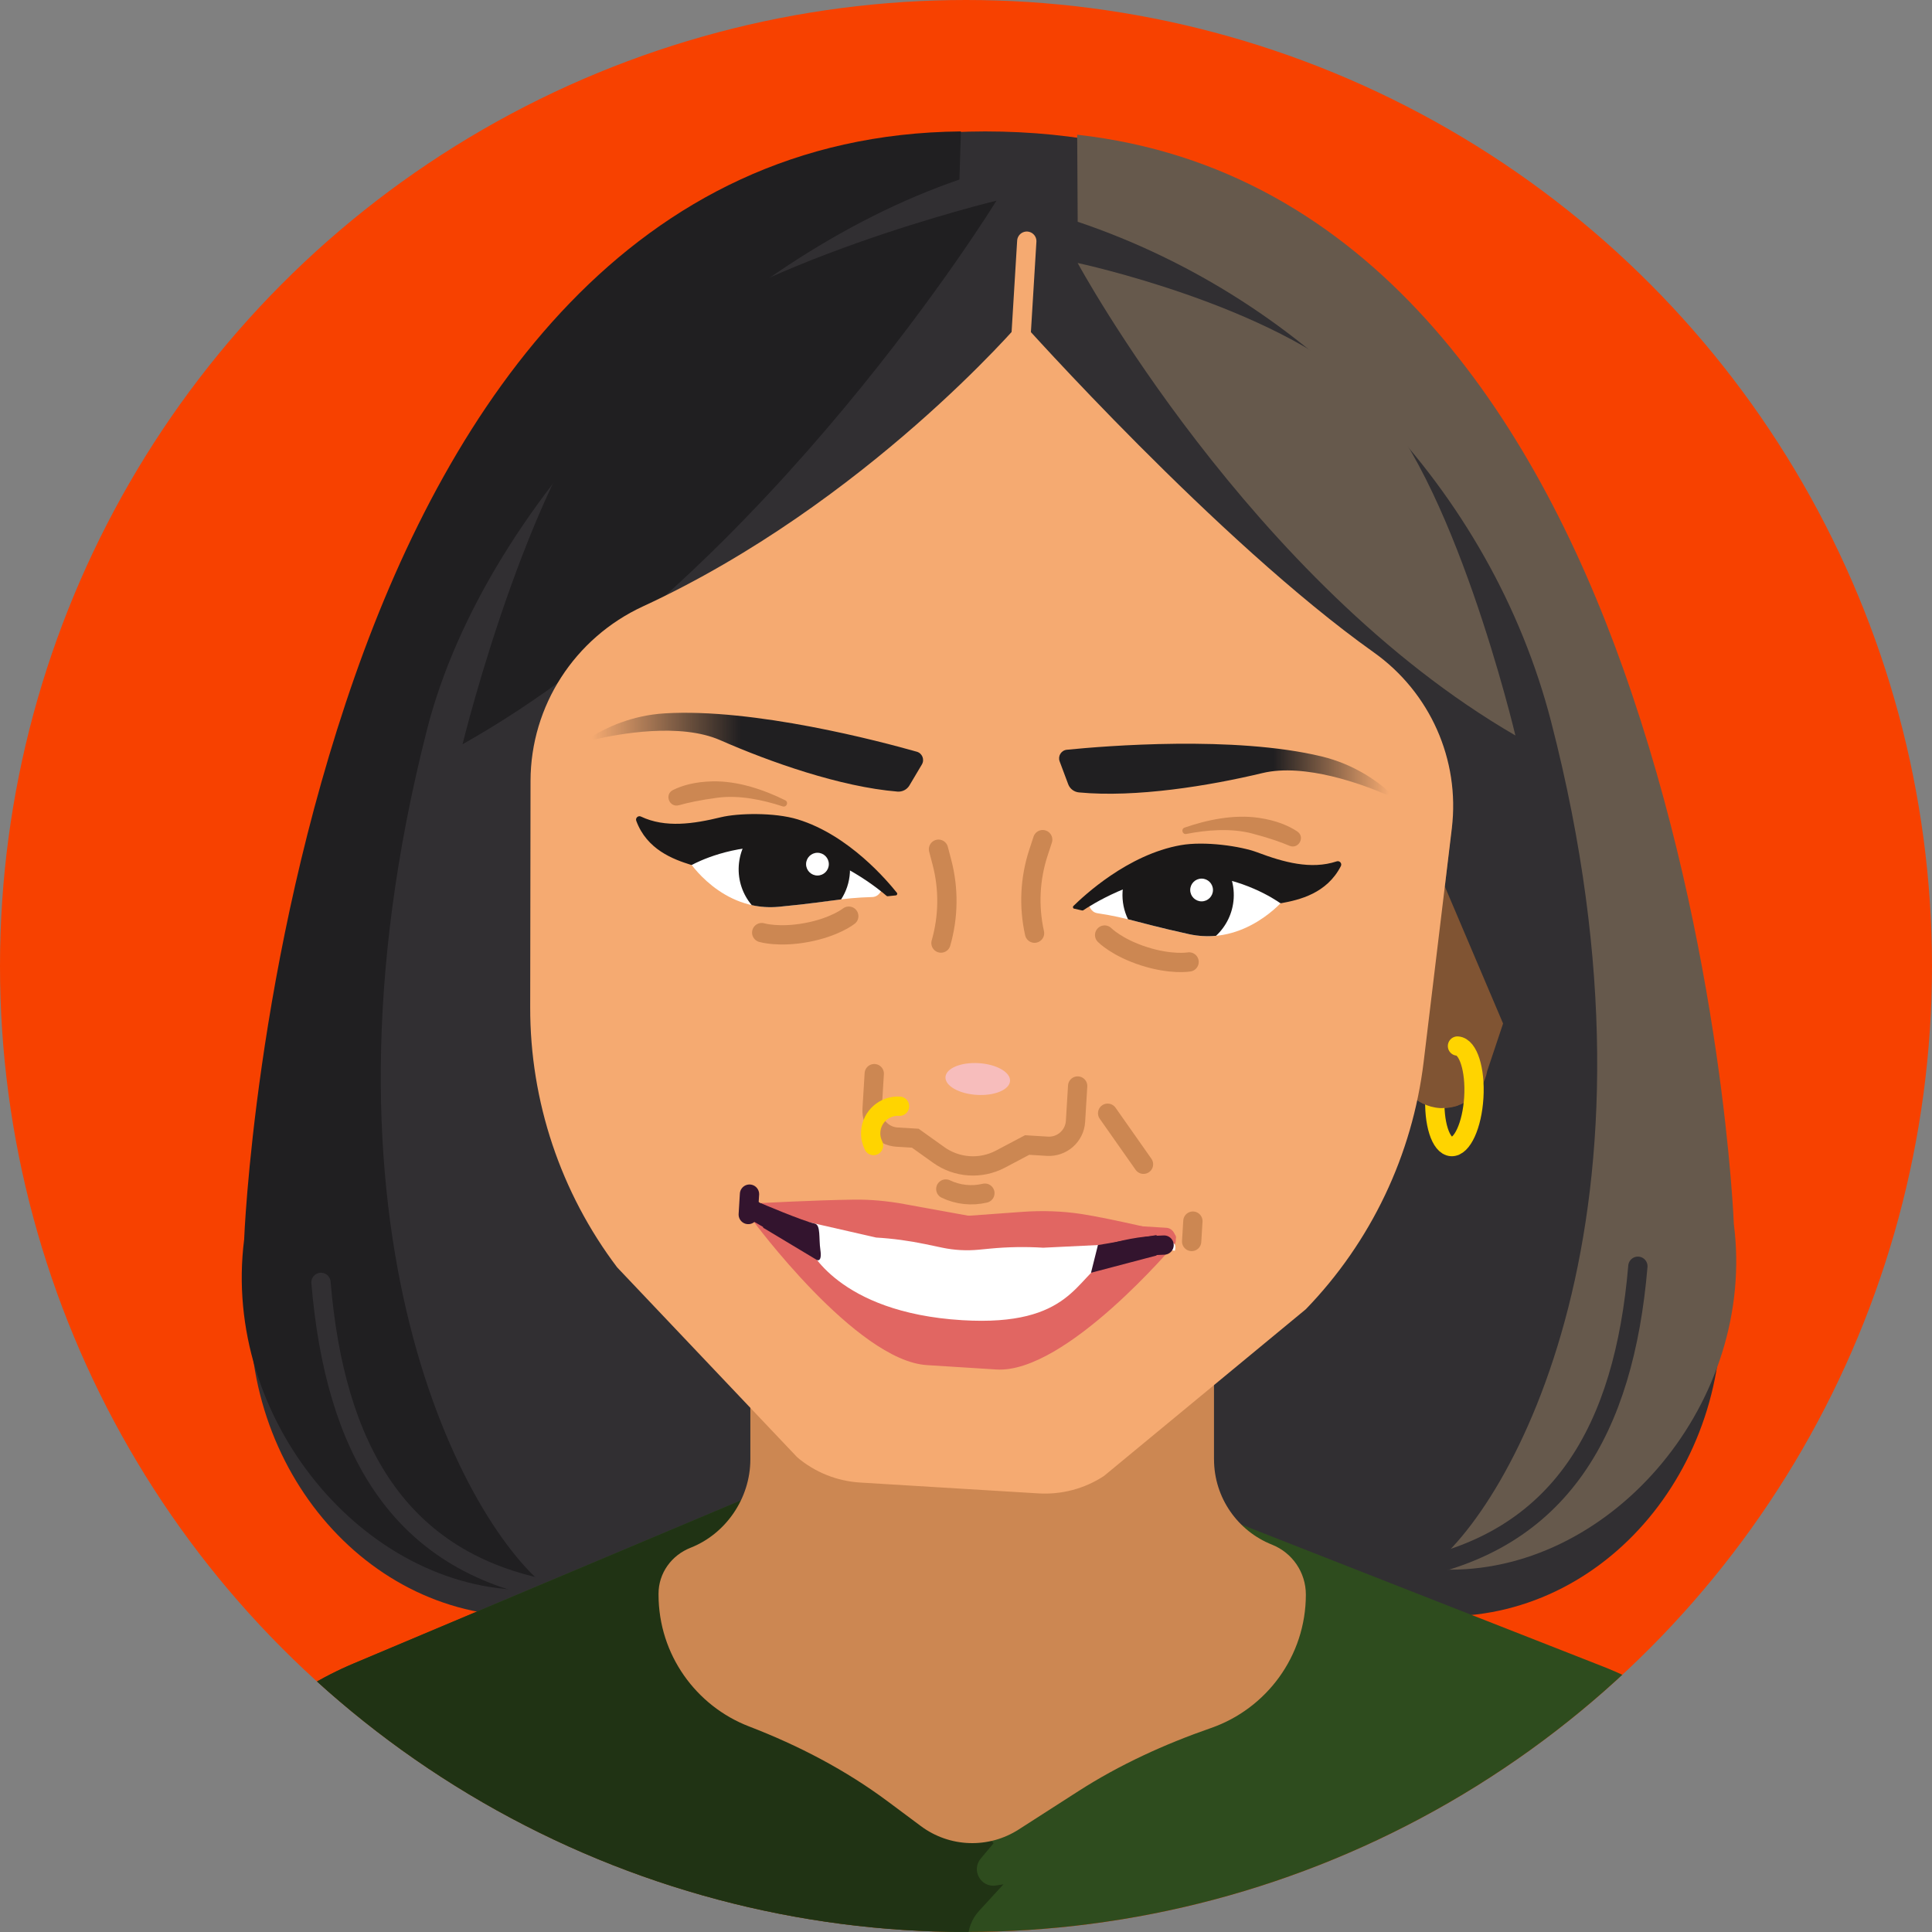 <?xml version="1.0" encoding="UTF-8"?><svg id="Layer_2" xmlns="http://www.w3.org/2000/svg" xmlns:xlink="http://www.w3.org/1999/xlink" viewBox="0 0 701.35 701.35"><rect x="0" y="0" width="701.35" height="701.35" fill="#808080" stroke="none"/><defs><style>.cls-1,.cls-2,.cls-3,.cls-4,.cls-5,.cls-6{fill:none;}.cls-7{fill:url(#linear-gradient);}.cls-8{clip-path:url(#clippath);}.cls-9{fill:#f7bdbc;}.cls-10{fill:#f5aa71;}.cls-11{fill:#f74100;}.cls-12{fill:#fff;}.cls-13{fill:#805433;}.cls-14{fill:#66594c;}.cls-15{fill:#33142e;}.cls-16{fill:#cc8752;}.cls-17{fill:#e16662;}.cls-18{fill:#203314;}.cls-19{fill:#201f21;}.cls-20{fill:#1a1818;}.cls-21{fill:#2e4c1e;}.cls-22{fill:#312f32;}.cls-2{stroke:#312f32;}.cls-2,.cls-3,.cls-4,.cls-5,.cls-6{stroke-linecap:round;stroke-miterlimit:10;stroke-width:7px;}.cls-3{stroke:#cc8752;}.cls-4{stroke:#ffd400;}.cls-5{stroke:#f5aa71;}.cls-6{stroke:#33142e;}.cls-23{fill:url(#linear-gradient-2);}</style><clipPath id="clippath"><circle id="Clip" class="cls-1" cx="350.67" cy="350.67" r="350.67"/></clipPath><linearGradient id="linear-gradient" x1="214.91" y1="273.07" x2="335.1" y2="273.07" gradientUnits="userSpaceOnUse"><stop offset="0" stop-color="#201f21" stop-opacity="0"/><stop offset=".45" stop-color="#201f21"/></linearGradient><linearGradient id="linear-gradient-2" x1="384.47" y1="279.25" x2="504.28" y2="279.25" gradientUnits="userSpaceOnUse"><stop offset=".65" stop-color="#201f21"/><stop offset="1" stop-color="#201f21" stop-opacity="0"/></linearGradient></defs><g id="Layer_1-2"><g><circle id="BKG" class="cls-11" cx="350.67" cy="350.67" r="350.67"/><g id="Alex"><g class="cls-8"><g id="Alex-2"><g id="HAir"><path class="cls-22" d="M623.88,461.58s.98-413.87-266.25-413.87c-251.63,0-265.86,413.87-265.86,413.87-8.4,66.14,38.32,125.17,99.06,125.17h333.98c60.74,0,107.46-59.03,99.06-125.17Z"/><path class="cls-19" d="M154.94,265.1c21.73-85.29,109.55-171.27,193.35-199.92l.53-17.47c-119.75,1.1-185.25,98.8-219.99,197.75-36.39,103.66-40.2,204.51-40.2,204.51-8.25,64.97,43.33,127.25,103,127.25h8.18c-30.31-22.09-90.97-131.17-44.86-312.12Z"/><path class="cls-2" d="M116.52,465.53c5.04,60.16,28.08,101.39,83.28,111.69"/><path class="cls-19" d="M167.91,270.17s26.14-107.27,63.14-140.44c38.68-34.68,130.68-56.88,130.68-56.88,0,0-82.75,134.88-193.83,197.33Z"/></g><g id="Shirt"><path class="cls-21" d="M661.86,722.31H51.23v-2.24c0-50.73,30.4-96.52,77.15-116.2l217.45-91.57,236.02,92.65c48.27,18.95,80.01,65.52,80.01,117.37h0Z"/><path class="cls-18" d="M51.23,722.31v-2.24c0-50.73,30.4-96.52,77.15-116.2l217.45-91.57-.07,141.07,14.94,15.74-4.67,5.58c-3.56,4.26,.06,10.65,5.54,9.78l2.7-.43-8.8,9.58c-5.5,5.99-5.51,15.2,0,21.19l6.91,7.52H51.23Z"/></g><g id="Ear"><path class="cls-13" d="M539.37,304.4l-15.46-5.17-26.09,78.05,10.38,3.47c-.43,1.31-.72,2.69-.81,4.13-.55,9.04,6.33,16.81,15.37,17.36,8.38,.51,15.66-5.37,17.12-13.42l16.69-49.95c4.77-14.27-2.93-29.71-17.2-34.48Z"/><path class="cls-4" d="M529.09,379.73c3.89,.24,6.54,8.6,5.93,18.68s-4.26,18.06-8.15,17.82-6.54-8.6-5.93-18.68"/><path class="cls-13" d="M529.21,401.35s-4.19,1.04-6.45,.9c-9.04-.55-15.92-8.32-15.37-17.36l19.17,1.17,2.65,15.3Z"/></g><g id="Shine_HAir"><polygon class="cls-22" points="524.5 321.82 581.38 455.62 568.36 274.41 530.07 273.67 524.5 321.82"/><path class="cls-14" d="M550.12,267s-22.66-95.86-54.74-125.51c-33.53-30.99-104.17-46.02-104.17-46.02,0,0,62.62,115.73,158.91,171.52Z"/><path class="cls-14" d="M563.09,262c-21.73-84.11-88.08-153.25-171.87-181.5l-.18-31.59c106,11.84,165.6,102.23,198.17,193.73,36.39,102.23,40.2,201.69,40.2,201.69,8.25,64.07-43.33,125.49-103,125.49h-8.18c30.31-21.78,90.97-129.36,44.86-307.81Z"/><path class="cls-2" d="M594.58,459.67c-5.04,59.33-28.08,99.99-83.28,110.14"/></g><g id="Neck"><path class="cls-16" d="M440.7,529.74v-66.99h-168.31v66.99c0,14.32-9.03,27.14-21.7,32.12-6.93,2.73-11.63,9.22-11.63,16.67v.32c0,21.83,13.64,40.48,32.87,47.88,17.93,6.9,35.03,15.8,50.43,27.28l11.93,8.89c10.42,7.77,24.57,8.27,35.51,1.24l21.68-13.92c15.01-9.64,31.28-17.06,48.13-22.92,20.05-6.97,34.44-26.03,34.44-48.45h0c0-7.99-4.88-15.17-12.31-18.12-12.32-4.9-21.03-16.93-21.03-30.99Z"/></g><path id="Face" class="cls-10" d="M474.02,475.29l-73.29,60.54c-7.03,4.6-15.36,6.81-23.74,6.3l-64.74-3.94c-8.39-.51-16.38-3.71-22.8-9.13l-65.41-68.98c-20.53-27.16-31.62-60.29-31.57-94.34l.12-82.24c.04-27.29,16.05-51.93,40.83-63.38,80.98-37.42,137.27-103.47,137.27-103.47,0,0,71.13,79.74,128.02,120.18,20.43,14.52,31.33,38.99,28.33,63.87l-10.23,84.77c-4.08,33.8-19.1,65.34-42.78,89.81Z"/><g id="Left_Eye"><path class="cls-12" d="M320.06,322.94s-.84,2.63-3.43,2.7c-11.65,.33-15.24,1.76-33.93,3.52-20.82,1.96-32.72-16.7-32.72-16.7,0,0,18.01-9.12,37.37-6.23,19.36,2.89,32.72,16.7,32.72,16.7Z"/><path class="cls-20" d="M270.35,306.37c-1.23,2.4-1.99,5.09-2.17,7.96-.33,5.39,1.49,10.42,4.72,14.25,3,.66,6.27,.93,9.79,.6,11.44-1.08,17.22-2.03,22.66-2.69,1.82-2.82,2.96-6.12,3.18-9.7,.05-.89,.04-1.78-.02-2.65-5.54-3.34-12.79-6.64-21.17-7.89-5.95-.89-11.78-.64-16.99,.13Z"/><path class="cls-20" d="M325.19,325.05c.46-.05,.69-.59,.4-.95-3.22-4-17.24-20.91-36-26.65-8.51-2.6-21.76-2.27-27.88-.78-9.89,2.41-20.15,3.97-29.03-.24-1-.48-2.08,.48-1.71,1.53h0c3.85,10.46,13.41,13.99,19.88,16,.15,.05,.31,.03,.45-.05,1.79-.96,14.46-7.42,30.73-6.43,1.48,.09,2.97,.24,4.47,.47,18.14,2.71,33.48,15.64,35.33,17.26,.12,.11,.28,.16,.44,.14l2.91-.3Z"/><path class="cls-16" d="M246.46,292.31c-3.46,.99-5.39-3.91-2.17-5.51,3.44-1.72,8.07-3,14.27-3.15,9.45-.23,18.99,3.16,26.48,6.86,1.35,.66,.51,2.69-.92,2.22-7.16-2.36-15.81-4.2-23.77-3.13-6.24,.84-10.62,1.78-13.89,2.72Z"/><path class="cls-3" d="M276.51,338.55s6.19,1.88,16.41-.05c10.23-1.93,15.2-5.92,15.2-5.92"/><circle class="cls-12" cx="296.75" cy="313.7" r="4.13"/></g><g id="Right_Eye"><path class="cls-12" d="M395.3,328.41s.52,2.71,3.08,3.1c11.52,1.74,14.91,3.6,33.26,7.61,20.43,4.47,34.51-12.61,34.51-12.61,0,0-16.77-11.24-36.34-10.71-19.56,.53-34.51,12.61-34.51,12.61Z"/><path class="cls-20" d="M446.66,317.98c.93,2.53,1.36,5.3,1.19,8.16-.33,5.39-2.75,10.16-6.41,13.57-3.06,.29-6.33,.16-9.79-.59-11.22-2.46-16.85-4.1-22.16-5.41-1.46-3.02-2.19-6.43-1.98-10.02,.05-.89,.17-1.77,.34-2.63,5.9-2.64,13.5-5.04,21.97-5.27,6.02-.16,11.77,.79,16.85,2.19Z"/><path class="cls-20" d="M389.95,329.88c-.45-.1-.61-.67-.28-.99,3.68-3.58,19.65-18.67,38.96-22.08,8.76-1.55,21.88,.38,27.77,2.6,9.52,3.59,19.52,6.38,28.85,3.28,1.05-.35,2.01,.73,1.51,1.72h0c-5.09,9.92-15,12.26-21.68,13.47-.16,.03-.31,0-.44-.1-1.66-1.17-13.45-9.12-29.72-10.11-1.48-.09-2.97-.12-4.49-.08-18.33,.49-35.13,11.47-37.16,12.84-.13,.09-.3,.12-.46,.08l-2.86-.65Z"/><path class="cls-16" d="M468.09,307.03c3.31,1.41,5.84-3.2,2.84-5.2-3.2-2.13-7.63-3.98-13.76-4.91-9.35-1.41-19.23,.77-27.13,3.51-1.42,.49-.84,2.6,.63,2.31,7.39-1.45,16.21-2.2,23.97-.14,6.08,1.61,10.31,3.09,13.45,4.43Z"/><circle class="cls-12" cx="436.2" cy="323.08" r="4.13"/><path class="cls-3" d="M431.66,349.2s-6.37,1.12-16.29-2.04-14.37-7.72-14.37-7.72"/></g><path id="Left_Eyebrow" class="cls-7" d="M330.13,285.14l4.53-7.63c1.05-1.77,.14-4.06-1.84-4.62-13.48-3.82-58.97-15.86-91.46-13.93-12.13,.72-21.39,5.3-26.09,8.16-.7,.43-.27,1.51,.54,1.33,8.95-2.07,31.08-6.14,45.65,.25,18.06,7.93,43.62,16.96,64.34,18.66,1.76,.14,3.44-.72,4.34-2.23Z"/><path id="Right_Eyebrow" class="cls-23" d="M387.78,284.7l-3.11-8.31c-.72-1.93,.58-4.02,2.63-4.22,13.94-1.39,60.84-5.2,92.48,2.43,11.81,2.85,20.12,8.99,24.24,12.64,.62,.55,0,1.54-.76,1.21-8.44-3.62-29.51-11.53-44.98-7.81-19.18,4.61-45.93,8.99-66.62,7.02-1.75-.17-3.26-1.31-3.88-2.96Z"/><path class="cls-3" d="M343.34,431.63c4.43,2.12,9.44,2.64,14.19,1.51"/><path id="Nose" class="cls-3" d="M391.21,394.24l-.78,12.82c-.32,5.32-4.9,9.37-10.22,9.05l-7.34-.45-9.69,5.12c-7.15,3.78-15.82,3.19-22.4-1.51,0,0-8.51-6.08-8.51-6.08l-6.63-.4c-5.32-.32-9.37-4.9-9.05-10.22l.78-12.82"/><path id="Nosering" class="cls-4" d="M317.11,415.85c-.75-1.5-1.13-3.21-1.02-5.01,.33-5.45,5.02-9.6,10.46-9.26"/><line class="cls-3" x1="415.11" y1="422.65" x2="402.09" y2="404.12"/><path class="cls-3" d="M340.69,308.28l1.23,4.68c2.56,9.72,2.4,19.87-.33,29.39"/><path class="cls-3" d="M378.52,304.81l-1.51,4.6c-3.15,9.55-3.61,19.69-1.45,29.35"/><ellipse class="cls-9" cx="354.96" cy="391.72" rx="5.77" ry="11.74" transform="translate(-57.6 722.23) rotate(-86.52)"/><line class="cls-3" x1="433.04" y1="443.29" x2="432.59" y2="450.68"/><line class="cls-5" x1="370.2" y1="129.28" x2="372.74" y2="87.55"/><g id="Mouth"><path class="cls-17" d="M361.73,497.15l-25.22-1.59c-25.73-1.57-63.38-52.72-63.38-52.72-.94-2.99,1.04-6.21,3.72-6.05l146.58,8.92c2.4,.15,3.98,2.96,3.22,5.72,0,0-39.72,47.26-64.92,45.72Z"/><path class="cls-12" d="M422.99,450.55l-149.27-10.5,19.88,12.74s10.28,23.7,55.68,26.46c40.02,2.44,41.28-15.85,52.6-21.78,11.32-5.93,24.62-3.43,24.62-3.43,.78-2.99-1.09-3.34-3.51-3.49Z"/><path id="Lip_-_Top" class="cls-17" d="M328.25,437.1l23.36,4.24,19.46-1.41c7.1-.51,14.33-.32,21.41,.76,11.05,1.68,33.47,7.11,33.47,7.11,1.9,1.06,.78,3.07-1.62,2.92l-45.62,2.22c-6.5-.4-13.01-.28-19.41,.34l-3.98,.38c-4.42,.43-8.96,.18-13.31-.74l-6.05-1.27c-5.87-1.23-11.87-2.04-17.91-2.4l-42.49-9.7c-2.2-.13-1.03-1.86,.59-2.81,0,0,19.3-1.05,33.71-1.25,6.17-.09,12.35,.51,18.4,1.6Z"/><path class="cls-6" d="M273.75,439.44s9.03,5.59,19.46,10.39"/><path class="cls-6" d="M401.98,455.34c5.59-1.51,11.49-3.14,20.6-3.36"/><line class="cls-6" x1="272.08" y1="433.49" x2="271.63" y2="440.89"/><path class="cls-15" d="M276.15,436.75s15.02,6.42,19.65,7.45c2.18,.49,1.4,5.4,2.01,9.52,.68,4.62-1.22,3.7-1.22,3.7l-19.53-11.72-.91-8.95Z"/><polygon class="cls-15" points="419.85 448.35 398.57 451.98 396.05 462.04 419.85 455.77 419.85 448.35"/></g></g></g></g></g></g></svg>